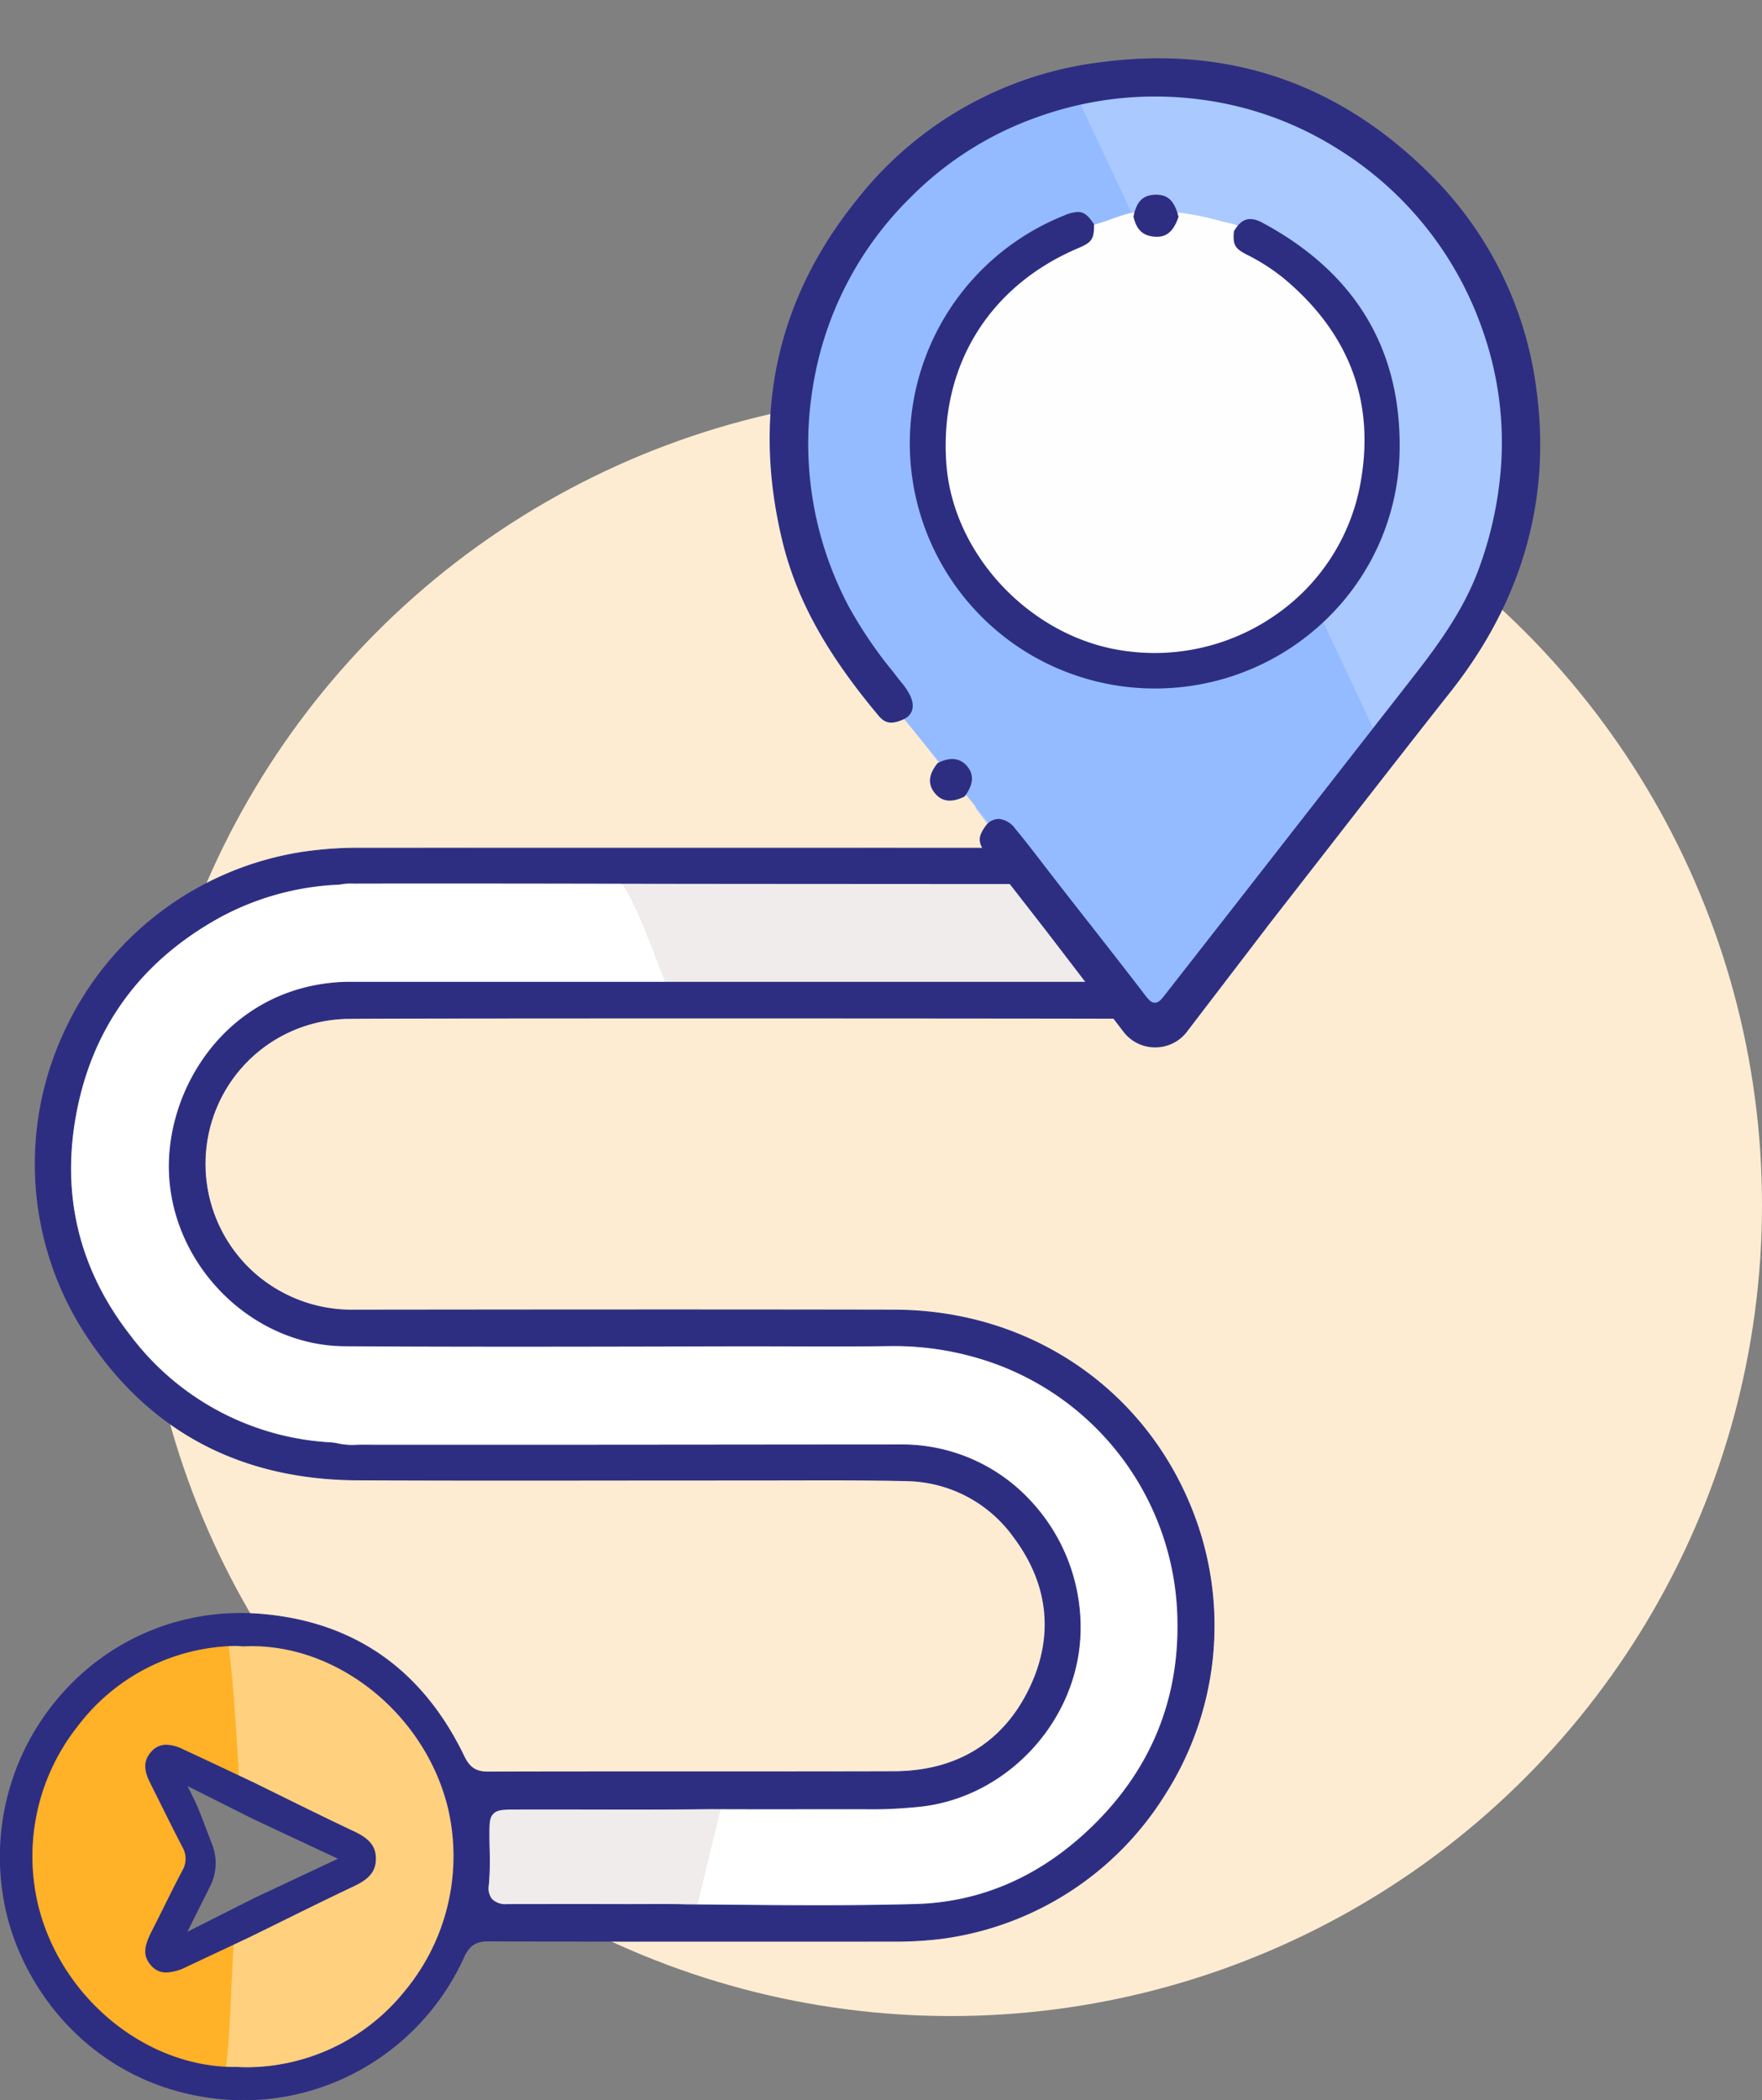 <svg id="Groupe_711" data-name="Groupe 711" xmlns="http://www.w3.org/2000/svg" width="324.696" height="386.957" viewBox="0 0 324.696 386.957">
  <rect x="0" y="0" width="324.696" height="386.957" fill="#808080" stroke="none"/>
  <g id="Groupe_231" data-name="Groupe 231" transform="translate(25.787 72.532)">
    <circle id="Ellipse_16" data-name="Ellipse 16" cx="149.455" cy="149.455" r="149.455" transform="translate(0)" fill="#fdecd2"/>
  </g>
  <g id="Groupe_232" data-name="Groupe 232" transform="translate(4.888 300.311)">
    <path id="Tracé_656" data-name="Tracé 656" d="M-2570.53,2522.808c.932-6.966,1.35-13.979,1.934-20.972.044-.135,1.182-7.6,1.238-7.722-3.907,1.832-8.38,5.321-12.283,7.16-3.814,1.8-5.427,3.056-7.393.86-2.429-2.713,4.935-12.609,6.346-15.38,2.084-4.091-2-10.588-4.195-14.949-1.3-2.58-3.839-3.57-1.721-5.916,1.883-2.084.921-3.009,4.189-1.49,4.362,2.025,11.278,6.321,15.632,8.365-.053-.119-1.206-6.064-1.249-6.2-1.042-7.085-.945-14.266-1.9-21.356a3.819,3.819,0,0,1,.727-3.251h0c-.476-.035-.951-.1-1.428-.1-25.807.209-45.443,26.161-39.058,51.612,4.64,18.5,21.6,32.179,39.456,31.838h0A3.791,3.791,0,0,1-2570.53,2522.808Z" transform="translate(2610.908 -2441.861)" fill="#ffb127"/>
  </g>
  <g id="Groupe_233" data-name="Groupe 233" transform="translate(41.515 300.45)">
    <path id="Tracé_657" data-name="Tracé 657" d="M-2513.343,2474.09c-4.637-19.041-22.338-32.976-40.6-31.966a3.813,3.813,0,0,0-.725,3.243c.956,7.073,1.874,24.107,1.874,24.107,7.106,3.476,12.612,6.246,19.765,9.62,2.815,1.328,3.927,1.056,3.977,4.329.052,3.4-.558,3.589-3.48,4.97-7.32,3.462-21.131,10.255-21.174,10.388-.584,6.979-.626,17.056-1.556,24.006a3.78,3.78,0,0,0,.291,2.5h0C-2528.3,2526.706-2506.928,2500.427-2513.343,2474.09Z" transform="translate(2555.341 -2442.072)" fill="#ffd07d"/>
  </g>
  <g id="Groupe_234" data-name="Groupe 234" transform="translate(11.935 162.174)">
    <path id="Tracé_658" data-name="Tracé 658" d="M-2518.99,2255.414c.109-4-1.742-3.35-3.026-3.33-8.786.138-17.011-.109-25.8-.012-18.161.2-29.336,14.036-30.611,32.5-1.191,17.229,8.665,27.932,26.057,30.634,1.942.3,51.575,1.524,74.919,1.529.974,0,2.068-.263,3.041-.229.419.37.667,3.411.676,3.941.081,4.606.913,9.172.67,13.795-.1,1.81-.776,2.614-2.787,2.609q-36.833-.1-73.668-.042a3.343,3.343,0,0,1-1.308-.174c-21.651-.234-42.406-17.232-47.8-39.151a52.332,52.332,0,0,1,43.547-64.733c1.4-.206,2.829-.164,4.244-.238a7.925,7.925,0,0,1,2.637-.165c16.041-.009,32.082.035,48.123-.053,2.221-.013,3.637.617,4.707,2.587a119.371,119.371,0,0,1,5.727,12.28c.965,2.39,1.355,4.913-1.184,4.975-3.535.086-7.819-.007-11.348.414-2.683.215-2.688-.323-2.9,2.364C-2508.423,2255.345-2518.356,2255-2518.99,2255.414Z" transform="translate(2600.216 -2232.292)" fill="#fff"/>
  </g>
  <g id="Groupe_235" data-name="Groupe 235" transform="translate(61.873 246.438)">
    <path id="Tracé_659" data-name="Tracé 659" d="M-2524.455,2379.247c.953-.049,1.9-.143,2.857-.143,23.241-.007,46.481-.035,69.722.042,2.215.009,3.009-.435,2.969-2.841-.08-4.777-1.089-10.857-.748-15.645,11.746.028,24.491-1.2,36.2,0,22.62,2.325,43.431,23.423,46.022,46,3.175,27.666-15.921,52.638-43.073,58.192-1.616.33-34.358,1.585-48.808,1.386-.584-.675-.617-3.331-.407-4.083,1.224-4.4,2.319-8.833,3.448-13.256.176-.687.307-2.447.78-2.959,11.323-.047,33.418-.061,33.67-.067,16.482-.39,28.876-10.221,32.149-26.551,3.846-19.186-8.962-36.424-28.489-37.255-10.785-.459-21.061-1.639-31.865-1.643-23.353-.008-47.2-.851-70.551-.866A10.945,10.945,0,0,1-2524.455,2379.247Z" transform="translate(2524.455 -2360.131)" fill="#fff"/>
  </g>
  <g id="Groupe_236" data-name="Groupe 236" transform="translate(61.314 162.051)">
    <path id="Tracé_660" data-name="Tracé 660" d="M-2463.521,2252.366c-2.335-5.746-5.016-13.87-8.067-18.876-.744-1.222-1.836-.875-2.838-.875q-23.98-.03-47.963-.02c-.972,0-1.944-.1-2.916-.149a10.922,10.922,0,0,1,3.953-.312q49.029.007,98.059,0c2.021,0,31.7.419,31.7,2.586-.006,5.163,12,16.248,11.408,16.249C-2398.66,2250.986-2465.151,2252.366-2463.521,2252.366Z" transform="translate(2525.304 -2232.105)" fill="#f0ecec"/>
  </g>
  <g id="Groupe_237" data-name="Groupe 237" transform="translate(87.941 332.468)">
    <path id="Tracé_661" data-name="Tracé 661" d="M-2439.869,2490.824q-2.294,9.409-4.586,18.817-19.5.067-39.009.153c-1.291.008-1.6-.359-1.377-1.638a45.7,45.7,0,0,0,0-15.859c-.225-1.292.139-1.657,1.412-1.649Q-2461.649,2490.771-2439.869,2490.824Z" transform="translate(2484.908 -2490.648)" fill="#f0ecec"/>
  </g>
  <g id="Groupe_240" data-name="Groupe 240" transform="translate(0 156.19)">
    <g id="Groupe_238" data-name="Groupe 238" transform="translate(1.072 1.071)">
      <path id="Tracé_662" data-name="Tracé 662" d="M-2527.821,2424.185h.034c21.66.07,43.683.058,64.982.051l9.521,0a70.124,70.124,0,0,0,8.621-.467,56.242,56.242,0,0,0,40.621-25.983,56.756,56.756,0,0,0,6.226-48.266c-7.88-23.988-29.533-39.523-55.163-39.577-33.915-.073-68.673-.034-99.34,0h-.036a28.134,28.134,0,0,1-19.222-7.046,27.955,27.955,0,0,1-7.769-30.259,27.682,27.682,0,0,1,25.762-18.42c9.052-.13,136.832-.079,144.573-.011h.079c1.72,0,2.46-.5,2.971-1.328a3.556,3.556,0,0,0-.228-2.543c-.371-.462-1.339-.733-2.8-.787-.348-.012-.7-.012-1.045-.011h-143.4a31.076,31.076,0,0,0-3.674.23c-19.164,2.269-29.64,20.052-28.356,35.229,1.37,16.194,15.373,29.446,31.214,29.542,23.088.137,46.57.079,69.278.021l3.874-.009q3.859,0,7.708.016c6.382.018,12.981.036,19.461-.048a55.707,55.707,0,0,1,20.183,3.419,52.177,52.177,0,0,1,34,47.188c.563,16.092-5.252,29.857-17.285,40.916-9.319,8.565-20.075,13.076-31.97,13.41s-24,.222-35.7.115q-3.361-.031-6.721-.059c-2.516-.072-5.052-.061-7.5-.049q-1.72.007-3.438.008-10.955-.027-21.909,0a4.576,4.576,0,0,1-3.6-1.257,4.263,4.263,0,0,1-.89-3.482,52.373,52.373,0,0,0,.135-6.468c-.016-.817-.033-1.632-.035-2.447-.01-2.392-.015-3.8,1.094-4.87,1.073-1.036,2.428-1.041,4.888-1.049q6.7-.02,13.395,0c7.324.014,14.9.024,22.341-.066,5.775.029,11.616.025,17.264.02q6.676-.006,13.349,0c2.644-.019,5.226-.2,7.623-.43,15.5-1.472,28.224-14.876,28.959-30.517a33.109,33.109,0,0,0-9.081-24.3,31.178,31.178,0,0,0-22.714-9.82h-.014q-16.224.007-32.446.025c-22.008.02-44.767.04-67.151.018-.306-.007-.6.007-.9.015a12.887,12.887,0,0,1-3.774-.3,7.872,7.872,0,0,0-1.184-.153,50.627,50.627,0,0,1-37.588-20.114c-9.4-12.054-12.885-25.723-10.361-40.628,2.853-16.851,12.031-29.644,27.281-38.021a51.5,51.5,0,0,1,22.389-6.132,10.656,10.656,0,0,1,2.6-.191c.181,0,.362.006.541.005,16.751-.037,36.943,0,56.471.041,10.042.02,59.739.04,68.584.047-.047-1.537.022-3.046.109-4.526-26.344-.034-100.985-.022-124.161-.014a68.618,68.618,0,0,0-10.637.719,57.041,57.041,0,0,0-43.521,33.247,56.514,56.514,0,0,0,4.206,54.1c11.312,17.37,27.871,26.229,49.222,26.328,16.168.077,32.613.059,48.515.043q12.208-.011,24.417-.013,3.578,0,7.153-.011c6.922-.017,14.078-.038,21.125.132a25.747,25.747,0,0,1,20.516,10.764c6.792,9.042,7.808,19.1,2.936,29.1-5,10.257-13.918,15.7-25.788,15.728-12.265.034-24.736.038-36.793.033-12.446,0-25.32,0-37.978.035-2.665.034-4.227-1-5.427-3.488-7.47-15.472-19.643-24.066-36.182-25.545q-1.984-.177-3.952-.176a42.885,42.885,0,0,0-31.589,13.786,44.156,44.156,0,0,0-11.173,37.492c2.586,15.736,15.819,33.75,38.761,36.118a43.626,43.626,0,0,0,44.123-25.5C-2532.057,2425.215-2530.5,2424.185-2527.821,2424.185Zm-14.647,11.053a38.382,38.382,0,0,1-29.612,14.286q-.972,0-1.947-.051-.271,0-.54,0c-16.874,0-32.772-12.964-37.147-30.4a39.647,39.647,0,0,1,7.379-34.047,38.3,38.3,0,0,1,29.983-15.271,10.624,10.624,0,0,1,1.095.064l.245.022c17.388-.895,34.436,12.528,38.838,30.6A40,40,0,0,1-2542.468,2435.239Z" transform="translate(2616.698 -2224.84)" fill="#2d2e82"/>
    </g>
    <g id="Groupe_239" data-name="Groupe 239" transform="translate(0 0)">
      <path id="Tracé_663" data-name="Tracé 663" d="M-2573.385,2453.941a44.274,44.274,0,0,1-4.554-.234c-23.459-2.421-36.99-20.845-39.635-36.94a45.134,45.134,0,0,1,11.424-38.325,43.66,43.66,0,0,1,32.313-14.1c1.34,0,2.7.062,4.04.182,16.909,1.511,29.353,10.292,36.984,26.1,1.045,2.164,2.256,2.946,4.524,2.928,10.869-.031,21.887-.033,32.657-.034h5.334c14.365,0,26.054,0,36.79-.033,11.467-.03,20.078-5.277,24.9-15.173,4.7-9.638,3.717-19.344-2.838-28.07a24.789,24.789,0,0,0-19.75-10.37c-6.892-.166-13.9-.146-20.679-.133l-.42,0q-2.783.008-5.567.01l-1.586,0q-12.211.006-24.418.013c-15.855.018-32.25.034-48.521-.042-21.7-.1-38.539-9.11-50.044-26.777a57.5,57.5,0,0,1-4.28-55.041,58.027,58.027,0,0,1,44.272-33.821,69.879,69.879,0,0,1,10.788-.73c22.792-.008,97.6-.021,124.163.014h1.048l-.062,1.045c-.1,1.637-.152,3.017-.108,4.438l.033,1.021-16.69-.01c-18.3-.01-45.739-.024-52.918-.039-17.421-.035-39.1-.081-56.466-.04-.18.006-.372,0-.56-.006a9.6,9.6,0,0,0-2.361.166l-.167.024a50.519,50.519,0,0,0-21.969,6.011c-14.972,8.226-23.983,20.781-26.783,37.32-2.475,14.621.945,28.03,10.166,39.855a49.676,49.676,0,0,0,36.881,19.737,8.76,8.76,0,0,1,1.341.176,12.158,12.158,0,0,0,3.52.273l.2-.005c.249-.008.5-.015.749-.01,23.055.024,46.47,0,67.128-.017q16.224-.016,32.447-.026a32.165,32.165,0,0,1,23.444,10.127,34.1,34.1,0,0,1,9.354,25.033c-.759,16.121-13.87,29.937-29.852,31.455-2.951.28-5.4.418-7.71.434q-6.688-.019-13.355,0c-5.323,0-11.355.01-17.271-.02-7.651.093-15.453.08-22.338.066q-6.689-.011-13.39,0c-2.43.008-3.447.04-4.2.772-.774.747-.8,1.753-.792,4.155,0,.809.019,1.619.035,2.429a53.17,53.17,0,0,1-.14,6.592,3.309,3.309,0,0,0,.64,2.717,3.644,3.644,0,0,0,2.865.931q10.949-.015,21.908,0,1.573,0,3.145-.007h.287c2.331-.01,4.973-.024,7.537.05,2.218.016,4.457.037,6.7.057,11.681.108,23.753.219,35.666-.114,11.649-.327,22.19-4.751,31.328-13.15,11.811-10.854,17.52-24.364,16.966-40.153a51.189,51.189,0,0,0-33.362-46.3,54.683,54.683,0,0,0-19.826-3.357c-6.567.086-13.424.066-19.475.048l-.64,0q-3.53-.01-7.066-.014l-3.87.01c-22.712.057-46.195.115-69.287-.022-16.339-.1-30.781-13.757-32.193-30.448-1.323-15.635,9.474-33.955,29.224-36.293a31.849,31.849,0,0,1,3.791-.238h143.4c.359,0,.72,0,1.082.012,1.8.066,2.959.444,3.531,1.155.531.659.674,1.741.435,3.312l-.03.2-.106.173c-.77,1.241-1.945,1.8-3.812,1.8h-.087c-7.718-.067-135.479-.12-144.55.012a26.7,26.7,0,0,0-24.847,17.768,26.959,26.959,0,0,0,7.495,29.18,27.172,27.172,0,0,0,18.567,6.8h.6c30.5-.033,65.068-.071,98.777,0,26.064.055,48.084,15.856,56.1,40.257a57.74,57.74,0,0,1-6.33,49.1,57.23,57.23,0,0,1-41.335,26.435,71.109,71.109,0,0,1-8.741.474l-11.807,0c-20.555.009-41.812.016-62.7-.051l-.031-.989v.989c-2.282,0-3.5.8-4.484,2.966A44.675,44.675,0,0,1-2573.385,2453.941Zm-.452-87.625a41.7,41.7,0,0,0-30.864,13.471,43.171,43.171,0,0,0-10.922,36.659c2.526,15.377,15.46,32.98,37.886,35.294a42.631,42.631,0,0,0,43.121-24.93,6.26,6.26,0,0,1,6.283-4.123h.034c20.887.067,42.143.06,62.7.051l11.806,0a69.03,69.03,0,0,0,8.5-.46,55.253,55.253,0,0,0,39.906-25.531,55.771,55.771,0,0,0,6.121-47.428c-7.744-23.575-29.029-38.843-54.225-38.9-33.706-.073-68.273-.036-98.771,0h-.567a29.124,29.124,0,0,1-19.914-7.294,28.95,28.95,0,0,1-8.043-31.337,28.661,28.661,0,0,1,26.677-19.071c9.089-.129,136.865-.078,144.6-.012l.07.99v-.989c1.3,0,1.745-.315,2.024-.7a2.975,2.975,0,0,0-.053-1.565,3.86,3.86,0,0,0-2.062-.416c-.337-.014-.672-.011-1.007-.011h-143.4a30.248,30.248,0,0,0-3.558.223c-18.579,2.2-28.733,19.445-27.488,34.163,1.329,15.7,14.893,28.546,30.235,28.637,23.084.138,46.563.079,69.269.023l3.875-.01q3.545,0,7.074.014l.639,0c6.043.017,12.893.037,19.446-.048a56.944,56.944,0,0,1,20.542,3.483,53.16,53.16,0,0,1,34.646,48.079c.575,16.393-5.348,30.415-17.6,41.679-9.5,8.73-20.471,13.33-32.611,13.67-11.95.334-24.04.223-35.733.115q-3.365-.031-6.719-.058c-2.552-.073-5.177-.06-7.493-.049h-.288c-1.052,0-2.1.009-3.156.007q-10.957-.028-21.907,0a5.521,5.521,0,0,1-4.331-1.583,5.19,5.19,0,0,1-1.139-4.248,51.721,51.721,0,0,0,.129-6.345c-.017-.823-.033-1.643-.035-2.462-.01-2.542-.016-4.221,1.4-5.586,1.36-1.312,3.034-1.319,5.571-1.326q6.708-.021,13.4,0c6.877.012,14.673.028,22.327-.065,5.927.029,11.956.022,17.275.019q6.677-.005,13.353,0c2.24-.016,4.636-.15,7.528-.425,15.025-1.427,27.351-14.419,28.064-29.579a32.113,32.113,0,0,0-8.809-23.575,30.2,30.2,0,0,0-22-9.515q-16.243.008-32.459.026c-20.659.02-44.076.041-67.152.017-.241-.006-.453,0-.668.009l-.209.006a13.765,13.765,0,0,1-4.057-.333,7.375,7.375,0,0,0-1-.121,51.575,51.575,0,0,1-38.3-20.493c-9.576-12.28-13.128-26.21-10.557-41.4,2.906-17.165,12.253-30.193,27.78-38.724a52.44,52.44,0,0,1,22.728-6.248,11.47,11.47,0,0,1,2.712-.2c.218,0,.395,0,.564.006,17.369-.04,39.053,0,56.477.041,7.178.015,34.617.029,52.914.039l14.665.008c0-.865.027-1.721.068-2.549-27.423-.032-100.616-.02-123.117-.013a67.873,67.873,0,0,0-10.486.708,56.055,56.055,0,0,0-42.77,32.673,55.531,55.531,0,0,0,4.132,53.155c11.118,17.074,27.4,25.781,48.4,25.879,16.266.076,32.658.059,48.51.042q12.209-.011,24.419-.012l1.586,0q2.782,0,5.565-.01h.419c6.792-.014,13.813-.032,20.732.133a26.71,26.71,0,0,1,21.283,11.159c7.03,9.359,8.079,19.775,3.034,30.125-5.177,10.62-14.4,16.251-26.674,16.284-10.737.03-22.428.039-36.8.033h-5.332c-10.769,0-21.785,0-32.642.035-2.986.045-4.951-1.209-6.32-4.046-7.308-15.138-19.211-23.545-35.379-24.99C-2571.256,2366.374-2572.555,2366.316-2573.837,2366.316Zm1.245,83.685c-.661,0-1.333-.017-2-.052-.119,0-.3.006-.487.006-17.268,0-33.651-13.392-38.107-31.153a40.63,40.63,0,0,1,7.555-34.892,39.282,39.282,0,0,1,30.758-15.654h.013c.435,0,.809.032,1.184.069l.171.016c17.811-.871,35.277,12.883,39.777,31.358a40.992,40.992,0,0,1-8.493,35.66A39.553,39.553,0,0,1-2572.592,2450Zm-1.961-2.028c.7.033,1.334.05,1.961.05a37.584,37.584,0,0,0,28.852-13.927l.76.631-.76-.631a39.008,39.008,0,0,0,8.093-33.929c-4.288-17.609-20.9-30.731-37.826-29.849l-.069,0-.321-.029c-.343-.034-.655-.047-1-.06a37.314,37.314,0,0,0-29.2,14.887,38.659,38.659,0,0,0-7.2,33.2c4.241,16.907,19.8,29.657,36.188,29.657C-2574.9,2447.977-2574.728,2447.975-2574.553,2447.973Z" transform="translate(2618.281 -2223.257)" fill="#2d2e82"/>
      <path id="Tracé_664" data-name="Tracé 664" d="M-2573.428,2453.981a44.537,44.537,0,0,1-4.563-.235c-23.5-2.425-37.058-20.884-39.708-37.009a45.217,45.217,0,0,1,11.446-38.394,43.74,43.74,0,0,1,32.373-14.129c1.339,0,2.7.061,4.047.182,16.941,1.514,29.407,10.31,37.052,26.146,1.023,2.122,2.173,2.883,4.371,2.883h.077c10.854-.031,21.913-.033,32.609-.035h5.383c15.233,0,26.579,0,36.79-.033,11.433-.03,20.018-5.261,24.828-15.126,4.683-9.608,3.7-19.285-2.83-27.984a24.713,24.713,0,0,0-19.686-10.337c-6.722-.161-13.563-.146-20.178-.134l-.918,0q-2.322.007-4.641.008l-9.49.006q-8.721,0-17.442.01c-14.963.017-31.924.034-48.521-.042-21.732-.1-38.593-9.124-50.114-26.814a57.581,57.581,0,0,1-4.287-55.119,58.108,58.108,0,0,1,44.335-33.869,69.846,69.846,0,0,1,10.8-.732c17.94-.007,96.424-.022,124.163.014h1.135l-.066,1.133c-.1,1.633-.152,3.011-.108,4.43l.034,1.106-18.273-.01c-18.752-.011-44.433-.024-51.419-.039h-1.085c-17.1-.036-38.377-.078-55.381-.039-.134,0-.278,0-.421,0l-.14,0a9.464,9.464,0,0,0-2.342.164l-.173.025a50.461,50.461,0,0,0-21.941,6c-14.948,8.212-23.946,20.749-26.741,37.261-2.472,14.6.943,27.986,10.149,39.791a49.59,49.59,0,0,0,36.822,19.705,8.915,8.915,0,0,1,1.354.179,12.065,12.065,0,0,0,3.484.271l.215-.005c.266-.008.507-.014.753-.01,23.421.025,47.655,0,67.127-.018q16.224-.016,32.447-.026a32.25,32.25,0,0,1,23.5,10.153,34.182,34.182,0,0,1,9.377,25.094c-.76,16.161-13.906,30.012-29.927,31.534-2.953.281-5.4.418-7.716.434-4.3-.013-8.662-.008-12.879-.006h-.478c-5.336.006-11.362.01-17.27-.019-7.83.1-15.874.079-22.338.066-4.115-.007-8.778-.014-13.39,0-2.407.008-3.412.039-4.146.748-.75.724-.776,1.718-.767,4.1,0,.79.018,1.593.033,2.369l0,.058a53.2,53.2,0,0,1-.14,6.6,3.235,3.235,0,0,0,.62,2.653,3.569,3.569,0,0,0,2.8.9c6.764-.009,14.43-.02,21.909,0q1.571,0,3.143-.007l.536,0c2.257-.008,4.816-.021,7.291.052,2.215.016,4.451.037,6.689.058,11.668.108,23.729.219,35.667-.115,11.63-.327,22.151-4.744,31.275-13.127,11.793-10.839,17.492-24.327,16.939-40.092a51.108,51.108,0,0,0-33.308-46.221,54.672,54.672,0,0,0-19.8-3.352c-6.556.087-13.4.066-19.447.048l-.669,0q-3.53-.01-7.066-.014l-3.87.01c-22.636.057-46.042.116-69.288-.022-16.381-.1-30.859-13.791-32.275-30.522-1.327-15.672,9.5-34.039,29.3-36.382a31.944,31.944,0,0,1,3.8-.238h143.4c.405,0,.742,0,1.084.012,1.831.067,3.006.455,3.593,1.186.547.677.695,1.781.453,3.375l-.042.23-.106.173c-.787,1.269-1.984,1.835-3.883,1.835h-.087c-9.062-.078-135.923-.114-144.549.012a26.614,26.614,0,0,0-24.771,17.715,26.875,26.875,0,0,0,7.471,29.089,27.1,27.1,0,0,0,18.512,6.778h1.242c30.311-.032,64.663-.069,98.137,0,26.1.054,48.151,15.878,56.178,40.313a57.823,57.823,0,0,1-6.339,49.175,57.311,57.311,0,0,1-41.394,26.472,70.912,70.912,0,0,1-8.751.474l-11.806.005c-19.311.007-41.2.019-62.7-.051h-.031c-2.244,0-3.439.792-4.409,2.918a45.093,45.093,0,0,1-16.593,19.248A44.264,44.264,0,0,1-2573.428,2453.981Zm-.452-89.6a43.58,43.58,0,0,0-32.253,14.076,45.053,45.053,0,0,0-11.4,38.256c2.64,16.065,16.145,34.456,39.561,36.872a44.487,44.487,0,0,0,4.546.234,44.1,44.1,0,0,0,23.963-7.087,44.925,44.925,0,0,0,16.532-19.177c.99-2.171,2.208-2.994,4.477-3.014v-.907l.165,0,.028.909c21.477.069,43.333.056,62.621.051l11.806,0a71.086,71.086,0,0,0,8.731-.473,57.144,57.144,0,0,0,41.275-26.4,57.66,57.66,0,0,0,6.322-49.035c-8-24.366-29.994-40.145-56.022-40.2-33.473-.073-67.826-.035-98.136,0l-1.242,0a27.256,27.256,0,0,1-18.621-6.82,27.043,27.043,0,0,1-7.517-29.27,26.781,26.781,0,0,1,24.923-17.823c8.625-.125,135.489-.089,144.552-.012h.087c1.834,0,2.988-.542,3.741-1.756l.1-.158.028-.183c.235-1.546.1-2.608-.418-3.249-.557-.69-1.692-1.059-3.471-1.124-.34-.013-.676-.013-1.079-.013h-143.4a31.717,31.717,0,0,0-3.781.237c-19.7,2.332-30.473,20.608-29.153,36.2,1.408,16.65,15.813,30.274,32.111,30.372,23.246.139,46.651.078,69.287.022l3.87-.01q3.539,0,7.067.014l.669,0c6.042.017,12.889.037,19.445-.048a54.847,54.847,0,0,1,19.856,3.362,51.27,51.27,0,0,1,33.414,46.37c.554,15.814-5.163,29.345-16.992,40.216-9.154,8.413-19.712,12.845-31.383,13.172-11.942.333-24,.222-35.668.114-2.242-.02-4.479-.041-6.695-.057-2.473-.071-5.031-.061-7.288-.052l-.536,0q-1.573.006-3.145.007c-7.478-.019-15.144-.009-21.909,0a3.714,3.714,0,0,1-2.926-.957,3.387,3.387,0,0,1-.662-2.781,52.911,52.911,0,0,0,.14-6.582v-.057c-.015-.778-.031-1.582-.033-2.373-.009-2.427.019-3.444.818-4.215.78-.754,1.806-.787,4.26-.8,4.613-.013,9.276-.005,13.39,0,6.463.012,14.508.029,22.337-.065,5.91.029,11.936.024,17.251.019h.5c4.217,0,8.578-.007,12.878.005,2.307-.016,4.754-.154,7.7-.433,15.942-1.514,29.022-15.3,29.778-31.377a34.017,34.017,0,0,0-9.331-24.972,32.089,32.089,0,0,0-23.384-10.1q-16.223.008-32.447.026c-19.472.019-43.706.042-67.128.018-.246,0-.482,0-.746.01l-.2,0a12.114,12.114,0,0,1-3.543-.276,8.65,8.65,0,0,0-1.326-.173,49.758,49.758,0,0,1-36.94-19.768c-9.236-11.844-12.661-25.275-10.182-39.92,2.8-16.565,11.83-29.141,26.824-37.378a50.6,50.6,0,0,1,22-6.021l.159-.023a9.619,9.619,0,0,1,2.374-.167l.142,0c.14,0,.281.005.414,0,17.009-.037,38.287,0,55.385.039h1.085c6.985.014,32.666.028,51.418.039l18.1.01-.03-.935c-.044-1.426.011-2.809.107-4.445l.057-.958h-.96c-27.739-.037-106.223-.021-124.163-.014a69.792,69.792,0,0,0-10.776.729,57.943,57.943,0,0,0-44.21,33.774,57.416,57.416,0,0,0,4.275,54.962c11.488,17.641,28.3,26.638,49.976,26.739,16.6.077,33.556.06,48.521.042q8.722-.007,17.442-.01l9.489-.006q2.321,0,4.641-.008l.918,0c6.616-.013,13.458-.028,20.183.135a24.866,24.866,0,0,1,19.814,10.4c6.574,8.751,7.558,18.488,2.846,28.155-4.839,9.925-13.476,15.188-24.975,15.218-10.211.028-21.558.038-36.791.033h-5.383c-10.7,0-21.755,0-32.607.035-2.3.018-3.542-.787-4.6-2.975-7.618-15.779-20.039-24.545-36.917-26.054C-2571.189,2364.438-2572.546,2364.378-2573.88,2364.378Zm.451,87.626a41.982,41.982,0,0,1-4.359-.226c-22.469-2.317-35.427-19.955-37.959-35.361a43.255,43.255,0,0,1,10.943-36.729,41.786,41.786,0,0,1,30.924-13.5c1.287,0,2.59.059,3.871.174,16.2,1.447,28.125,9.871,35.447,25.037,1.333,2.762,3.217,4,6.09,4l.154,0c10.843-.031,21.9-.033,32.594-.035h5.382c14.8.008,26.493,0,36.795-.033,12.24-.033,21.438-5.648,26.6-16.236,5.03-10.32,3.984-20.707-3.027-30.04a26.63,26.63,0,0,0-21.219-11.126c-6.816-.164-13.739-.148-20.434-.134l-.716,0q-2.32.007-4.639.008l-2.512,0q-12.214,0-24.419.012h-.374c-15.731.015-32,.032-48.136-.043-21.024-.1-37.331-8.817-48.466-25.916a55.614,55.614,0,0,1-4.138-53.234,56.136,56.136,0,0,1,42.832-32.721,67.864,67.864,0,0,1,10.5-.708c17.524-.006,94.512-.021,123.117.012h.086l0,.086c-.048.973-.07,1.782-.069,2.546v.082l-16.245-.009c-18.751-.01-44.431-.024-51.416-.039-17.378-.035-39-.079-56.475-.04-.174,0-.347,0-.566-.006a11.4,11.4,0,0,0-2.693.2,52.369,52.369,0,0,0-22.706,6.24c-15.5,8.518-24.837,21.525-27.739,38.664-2.567,15.168.979,29.074,10.541,41.336a51.5,51.5,0,0,0,38.238,20.461,7.842,7.842,0,0,1,1.011.122,13.616,13.616,0,0,0,4.035.333l.266-.008c.194-.005.394-.013.616-.007,23.441.024,47.676,0,67.15-.017q16.223-.015,32.46-.025a30.277,30.277,0,0,1,22.059,9.541,32.2,32.2,0,0,1,8.831,23.635c-.715,15.2-13.074,28.227-28.139,29.657-2.889.274-5.283.409-7.534.425-4.452-.012-8.976-.008-13.353,0h-1.168c-4.974,0-10.611.007-16.109-.02-7.587.091-15.322.077-22.147.065h-.18c-4.737-.008-9.014-.015-13.4,0-2.516.008-4.178.013-5.513,1.3-1.386,1.34-1.381,3.006-1.371,5.526,0,.836.02,1.7.035,2.461a51.623,51.623,0,0,1-.13,6.356,5.117,5.117,0,0,0,1.118,4.184,5.451,5.451,0,0,0,4.271,1.556c7.812-.011,14.852-.017,21.907,0q1.432,0,2.868-.005l.576,0c2.313-.01,4.937-.023,7.495.05q3.29.025,6.591.057h.126c11.678.108,23.752.22,35.73-.115,12.12-.339,23.074-4.932,32.559-13.647,12.237-11.246,18.151-25.248,17.577-41.615a53.077,53.077,0,0,0-34.593-48,56.74,56.74,0,0,0-20.512-3.477c-6.536.086-13.371.065-19.4.047l-.684,0q-3.533-.01-7.073-.013l-3.875.009c-22.63.057-46.031.117-69.269-.022-15.384-.092-28.984-12.972-30.317-28.713-1.249-14.755,8.933-32.047,27.56-34.252a30.388,30.388,0,0,1,3.568-.224h143.574c.274,0,.557,0,.837.011a3.868,3.868,0,0,1,2.119.443,2.9,2.9,0,0,1,.073,1.631l-.015.038c-.271.373-.7.719-2.009.732v.907l-.164.006-.064-.914c-9.633-.077-135.855-.11-144.518.013a28.578,28.578,0,0,0-26.6,19.016,28.868,28.868,0,0,0,8.02,31.248,29.068,29.068,0,0,0,19.859,7.274h.567c30.4-.035,64.856-.071,98.771,0,25.233.053,46.548,15.343,54.3,38.953a55.853,55.853,0,0,1-6.13,47.5,55.338,55.338,0,0,1-39.966,25.569,69.07,69.07,0,0,1-8.51.461l-11.807,0c-19.31.008-41.2.019-62.7-.05h-.034a6.186,6.186,0,0,0-6.208,4.075A42.785,42.785,0,0,1-2573.429,2452Zm-.451-85.648a41.621,41.621,0,0,0-30.8,13.445,43.09,43.09,0,0,0-10.9,36.589c2.522,15.347,15.431,32.916,37.814,35.225a42.551,42.551,0,0,0,43.038-24.883,6.335,6.335,0,0,1,6.358-4.172h.034c21.5.07,43.386.059,62.7.051l11.807,0a69.036,69.036,0,0,0,8.49-.46,55.171,55.171,0,0,0,39.847-25.494,55.692,55.692,0,0,0,6.112-47.358c-7.733-23.541-28.987-38.786-54.147-38.839-33.915-.073-68.371-.036-98.771,0h-.567a29.228,29.228,0,0,1-19.969-7.316,29.035,29.035,0,0,1-8.066-31.427,28.744,28.744,0,0,1,26.754-19.124c4.1-.058,34.589-.081,66.558-.081,35.711,0,73.277.029,78.039.07h.076c1.269,0,1.687-.309,1.938-.648a2.963,2.963,0,0,0-.041-1.488,4.078,4.078,0,0,0-2-.381c-.278-.011-.559-.011-.831-.011h-143.574a30.214,30.214,0,0,0-3.549.223c-18.529,2.194-28.657,19.4-27.415,34.075,1.325,15.657,14.852,28.469,30.153,28.562,23.237.138,46.638.078,69.268.022l3.874-.01q3.546,0,7.075.013l.684,0c6.03.019,12.864.038,19.4-.048a56.991,56.991,0,0,1,20.571,3.487,53.242,53.242,0,0,1,34.7,48.154c.576,16.418-5.356,30.463-17.63,41.742-9.515,8.745-20.5,13.351-32.665,13.692-11.981.334-24.057.224-35.736.115h-.127q-3.3-.03-6.591-.057c-2.558-.073-5.179-.059-7.491-.049l-.576,0-2.869.005c-7.055-.019-14.1-.011-21.907,0a5.6,5.6,0,0,1-4.392-1.611,5.275,5.275,0,0,1-1.16-4.312,51.272,51.272,0,0,0,.129-6.335c-.015-.762-.032-1.626-.034-2.464-.01-2.562-.017-4.256,1.421-5.644,1.384-1.336,3.072-1.342,5.627-1.35,4.386-.013,8.665-.007,13.4,0h.18c6.825.012,14.559.026,22.146-.064,5.5.027,11.137.024,16.109.02h1.168c4.376,0,8.9-.007,13.353,0,2.245-.016,4.635-.151,7.52-.424,14.983-1.425,27.278-14.382,27.989-29.5a32.03,32.03,0,0,0-8.786-23.514,30.116,30.116,0,0,0-21.939-9.49q-16.244.009-32.46.026c-19.473.019-43.709.041-67.152.018-.219,0-.417,0-.609.007l-.265.008a13.723,13.723,0,0,1-4.081-.336,7.337,7.337,0,0,0-.983-.118,51.663,51.663,0,0,1-38.356-20.525c-9.591-12.3-13.148-26.25-10.573-41.465,2.911-17.191,12.271-30.239,27.822-38.781a52.488,52.488,0,0,1,22.763-6.258,11.257,11.257,0,0,1,2.717-.2c.218,0,.394,0,.564.006,17.47-.038,39.1.005,56.475.04,6.985.014,32.665.027,51.415.038l16.081.01c0-.721.021-1.483.064-2.385-28.672-.034-105.524-.018-123.031-.013a67.881,67.881,0,0,0-10.473.706,55.976,55.976,0,0,0-42.707,32.625,55.448,55.448,0,0,0,4.126,53.078c11.1,17.049,27.363,25.743,48.328,25.841,16.138.076,32.4.059,48.135.042h.374q12.21-.011,24.419-.013l2.512,0q2.319,0,4.638-.008l.717,0c6.7-.016,13.62-.03,20.438.134a26.789,26.789,0,0,1,21.347,11.191c7.05,9.385,8.1,19.832,3.042,30.21-5.192,10.649-14.44,16.3-26.748,16.329-10.3.028-22,.038-36.8.033h-5.382c-10.694,0-21.752,0-32.593.035h-.158c-2.944,0-4.872-1.268-6.236-4.094-7.3-15.11-19.176-23.5-35.313-24.944C-2571.3,2366.413-2572.6,2366.355-2573.88,2366.355Zm1.245,83.685c-.661,0-1.336-.017-2-.051-.114,0-.3.006-.484.006-17.3,0-33.722-13.42-38.187-31.216a40.715,40.715,0,0,1,7.571-34.962,39.365,39.365,0,0,1,30.822-15.687,12.031,12.031,0,0,1,1.207.07l.17.016c17.836-.88,35.346,12.928,39.85,31.42a41.073,41.073,0,0,1-8.51,35.732A39.637,39.637,0,0,1-2572.635,2450.04Zm-2-.216c.672.034,1.343.051,2,.051a39.474,39.474,0,0,0,30.31-14.612,40.913,40.913,0,0,0,8.476-35.589c-4.486-18.417-21.913-32.16-39.694-31.295l-.181-.017c-.392-.037-.75-.068-1.177-.068a39.211,39.211,0,0,0-30.706,15.622,40.548,40.548,0,0,0-7.54,34.822c4.447,17.725,20.795,31.09,38.026,31.09C-2574.938,2449.829-2574.754,2449.828-2574.636,2449.824Zm2-1.761c-.618,0-1.26-.016-1.963-.05-.175,0-.349,0-.523,0-16.426,0-32.018-12.777-36.268-29.719a38.745,38.745,0,0,1,7.217-33.271,37.392,37.392,0,0,1,29.267-14.919c.322.012.651.025,1.008.061l.321.028.057,0c.541-.029,1.08-.042,1.62-.042,16.387,0,32.127,12.858,36.291,29.953a39.086,39.086,0,0,1-8.059,33.937l.7.579-.105.127-.7-.579A37.659,37.659,0,0,1-2572.635,2448.063Zm-1.96-.215h0c.7.034,1.342.05,1.958.05a37.5,37.5,0,0,0,28.788-13.9,38.926,38.926,0,0,0,8.077-33.857c-4.145-17.021-19.817-29.827-36.13-29.827-.538,0-1.073.014-1.612.042l-.069,0-.332-.03c-.353-.034-.68-.047-1-.059a37.227,37.227,0,0,0-29.135,14.854,38.582,38.582,0,0,0-7.187,33.13c4.233,16.872,19.756,29.594,36.108,29.594q.261,0,.523,0Z" transform="translate(2618.323 -2223.214)" fill="#2d2e82"/>
    </g>
  </g>
  <g id="Groupe_241" data-name="Groupe 241" transform="translate(26.767 321.453)">
    <path id="Tracé_665" data-name="Tracé 665" d="M-2570.051,2514.593q3.97-1.871,7.948-3.729l2.23-1.045,1.621-.776q2.493-1.224,4.98-2.452c4.625-2.281,9.406-4.64,14.15-6.884,2.612-1.236,3.618-2.5,3.587-4.522-.029-1.909-1.029-3.118-3.565-4.316-4.665-2.2-9.363-4.514-13.907-6.751q-2.453-1.21-4.908-2.414l-1.469-.7-2.733-1.285q-4.316-2.028-8.639-4.044a6.636,6.636,0,0,0-2.732-.737,2.9,2.9,0,0,0-2.29,1.076c-1.195,1.324-1.234,2.754-.136,4.936q1.007,2,2,4.01c1.285,2.583,2.613,5.252,3.962,7.847a4.934,4.934,0,0,1,.014,4.929c-1.185,2.248-2.34,4.57-3.458,6.814-.719,1.446-1.439,2.892-2.172,4.331-1.449,2.844-1.5,4.215-.224,5.644C-2574.884,2515.537-2573.561,2516.249-2570.051,2514.593Zm4.078-14.593a8.744,8.744,0,0,0,.334-7.051c-.293-.758-.6-1.559-.9-2.359-.844-2.229-1.718-4.534-2.319-5.756l-2.167-4.4,13.977,7.008,16.735,7.834-16.688,7.837-14.087,7.108Z" transform="translate(2577.372 -2474.277)" fill="#2d2e82"/>
    <path id="Tracé_666" data-name="Tracé 666" d="M-2573.838,2515.9a3.555,3.555,0,0,1-2.789-1.276c-1.674-1.869-1.246-3.686.128-6.383.719-1.41,1.424-2.827,2.13-4.242l.041-.084c1.125-2.26,2.28-4.579,3.464-6.828a4.274,4.274,0,0,0-.015-4.318c-1.365-2.625-2.688-5.285-3.968-7.858q-1-2.005-2-4.007c-1.225-2.435-1.156-4.133.236-5.673a3.575,3.575,0,0,1,2.779-1.294,7.273,7.273,0,0,1,3.01.8q4.328,2.01,8.642,4.046l4.207,1.989q2.114,1.036,4.214,2.072l.7.345c4.574,2.253,9.253,4.557,13.9,6.747,2.768,1.308,3.91,2.727,3.944,4.9.035,2.295-1.113,3.781-3.963,5.128-4.728,2.236-9.494,4.586-14.1,6.861-1.7.837-3.357,1.656-5.019,2.471l-3.862,1.826q-3.975,1.861-7.947,3.729h0A9.05,9.05,0,0,1-2573.838,2515.9Zm0-40.643a2.247,2.247,0,0,0-1.8.859c-.852.943-1.155,1.975-.037,4.2q1.008,2,2,4.012c1.277,2.568,2.6,5.222,3.956,7.836a5.616,5.616,0,0,1,.012,5.54c-1.178,2.236-2.329,4.547-3.442,6.783l-.05.1c-.707,1.419-1.414,2.84-2.134,4.254-1.462,2.87-1.28,3.832-.319,4.9.531.593,1.419,1.589,4.968-.086h0q3.973-1.873,7.95-3.73l3.846-1.819q2.483-1.22,4.974-2.45c4.651-2.294,9.422-4.647,14.159-6.888,2.7-1.278,3.232-2.447,3.21-3.917-.022-1.383-.562-2.49-3.188-3.73-4.652-2.194-9.336-4.5-13.865-6.731l-.752-.37q-2.1-1.036-4.205-2.067l-4.194-1.982q-4.315-2.03-8.636-4.044A6.118,6.118,0,0,0-2573.833,2475.255Zm.922,36.111,6-12a8.085,8.085,0,0,0,.309-6.519c-.294-.76-.6-1.561-.9-2.363-.839-2.215-1.706-4.5-2.294-5.7l-3.033-6.159,15.73,7.888,17.993,8.421-17.961,8.435Zm7.184-11.412-4.224,8.441,12.31-6.21,15.433-7.248-15.462-7.238-12.24-6.138,1.3,2.64c.616,1.251,1.495,3.571,2.345,5.814.3.8.606,1.6.9,2.354a9.4,9.4,0,0,1-.359,7.584Z" transform="translate(2577.716 -2473.936)" fill="#2d2e82"/>
  </g>
  <g id="Groupe_242" data-name="Groupe 242" transform="translate(167.712 177.258)">
    <path id="Tracé_667" data-name="Tracé 667" d="M-2363.885,2255.177" transform="translate(2363.885 -2255.177)"/>
  </g>
  <g id="Groupe_243" data-name="Groupe 243" transform="translate(209.229 152.788)">
    <path id="Tracé_668" data-name="Tracé 668" d="M-2300.819,2218.052a2.133,2.133,0,0,0-.081.272c.119-.042.236-.079.355-.122h0A2.591,2.591,0,0,0-2300.819,2218.052Z" transform="translate(2300.9 -2218.052)"/>
  </g>
  <g id="Groupe_261" data-name="Groupe 261" transform="translate(141.825)">
    <g id="Groupe_244" data-name="Groupe 244" transform="translate(61.913 100.221)">
      <path id="Tracé_669" data-name="Tracé 669" d="M-2309.229,2138.32c.023.036.042.074.066.109.084-.045.172-.077.256-.126h0C-2309.014,2138.31-2309.122,2138.314-2309.229,2138.32Z" transform="translate(2309.229 -2138.303)"/>
    </g>
    <g id="Groupe_258" data-name="Groupe 258" transform="translate(0)">
      <g id="Groupe_255" data-name="Groupe 255" transform="translate(1.931)">
        <g id="Groupe_246" data-name="Groupe 246" transform="translate(2.533 15.094)">
          <g id="Groupe_245" data-name="Groupe 245">
            <path id="Tracé_670" data-name="Tracé 670" d="M-2373.73,2129.35c2-2.255,2.078-3.858.214-6.28-3.879-5.042-7.917-9.966-10.817-15.689-7.364-14.527-15.167-29.507-10.785-45.178,6.849-24.5,22.936-45.5,47.681-51.412,18.517-4.422,41.373.352,56.879,11.515,11.5,8.276,19.708,23.3,23.728,36.866,5.908,19.938,3.4,38.992-9.085,55.74-16.513,22.146-33.845,43.682-50.779,65.516-1.032,1.33-1.425.844-2.193-.146q-12.016-15.474-24.1-30.9c-2.041-2.612-3.253-2.912-6.263-1.645q-1.8-2.351-3.6-4.7c-.22-.488.084-.871.269-1.27a3.493,3.493,0,0,0-.307-4.005,3.163,3.163,0,0,0-3.873-.848c-.339.133-.723.34-1.064-.032Z" transform="translate(2396.387 -2009.155)" fill="#a9c9ff"/>
          </g>
        </g>
        <g id="Groupe_248" data-name="Groupe 248" transform="translate(0 15.294)">
          <g id="Groupe_247" data-name="Groupe 247">
            <path id="Tracé_671" data-name="Tracé 671" d="M-2303.2,2102.255a36.918,36.918,0,0,1-23.086,11.773,37.578,37.578,0,0,1-29.247-8.447,37.014,37.014,0,0,1-13.648-24.3,37.585,37.585,0,0,1,8.086-29.53,35.313,35.313,0,0,1,15.268-11.412c2.478-.945,3.431-2.788,4.091-5.034l6.593-1.191-11.556-24.651c-49.523,10.038-53.52,64.767-53.52,64.767-.381,19.293,10.629,37.449,10.629,37.449l58.475,71.617,40.748-53.664Z" transform="translate(2400.229 -2009.459)" fill="#94bbff"/>
          </g>
        </g>
        <g id="Groupe_250" data-name="Groupe 250" transform="translate(109.861)">
          <g id="Groupe_249" data-name="Groupe 249">
            <path id="Tracé_672" data-name="Tracé 672" d="M-2233.557,1986.256" transform="translate(2233.557 -1986.256)" fill="#97bbe4"/>
          </g>
        </g>
        <g id="Groupe_252" data-name="Groupe 252" transform="translate(110.11 0.392)">
          <g id="Groupe_251" data-name="Groupe 251">
            <path id="Tracé_673" data-name="Tracé 673" d="M-2233.179,1986.85" transform="translate(2233.179 -1986.85)" fill="#97bbe4"/>
          </g>
        </g>
        <g id="Groupe_254" data-name="Groupe 254" transform="translate(27.615 139.843)">
          <g id="Groupe_253" data-name="Groupe 253">
            <path id="Tracé_674" data-name="Tracé 674" d="M-2356.934,2199.174c2.242-1.173,4.143-.986,5.428.536,1.352,1.6,1.205,3.421-.453,5.621-2.46,1.2-4.263.958-5.561-.736C-2358.769,2202.963-2358.583,2201.242-2356.934,2199.174Z" transform="translate(2358.333 -2198.413)" fill="#2d2e82"/>
          </g>
        </g>
      </g>
      <g id="Groupe_256" data-name="Groupe 256" transform="translate(31.808 39.149)">
        <path id="Tracé_675" data-name="Tracé 675" d="M-2276.758,2083.479c-1.68-13.184-8.672-23.137-20.192-29.753-2.347-1.349-2.656-2.406-2.958-5.261-.49-.637-2.851-.993-3.539-1.2a53.55,53.55,0,0,0-7.825-1.6c-.586.177-.718.726-.985,1.175-1.649,2.775-4.893,2.8-6.548.046-.269-.447-.392-1-.939-1.232l-.031.006c-2.241.4-5.575,1.973-7.816,2.378-.673,2.291-.552,3-3.077,3.969a36,36,0,0,0-15.569,11.637,38.319,38.319,0,0,0-8.245,30.112,37.746,37.746,0,0,0,13.916,24.783,38.324,38.324,0,0,0,29.825,8.613,37.64,37.64,0,0,0,23.541-12c.573-.613,1.136-1.24,1.683-1.9A37.637,37.637,0,0,0-2276.758,2083.479Z" transform="translate(2354.903 -2045.649)" fill="#fefefe"/>
      </g>
      <g id="Groupe_257" data-name="Groupe 257" transform="translate(0 10.739)">
        <path id="Tracé_676" data-name="Tracé 676" d="M-2360.19,2151.886q.744.946,1.484,1.894c1.71,2.193,3.418,4.387,5.207,6.688l2.2,2.829,14.2,18.54a6.654,6.654,0,0,0,5.321,2.627h0a6.655,6.655,0,0,0,5.323-2.63l14.544-19.019c.2-.271.349-.472.5-.669q5.072-6.5,10.134-13.016c7.653-9.839,15.566-20.013,23.424-29.963,13.083-16.569,18.359-35.086,15.682-55.037a67.2,67.2,0,0,0-19.847-39.833c-16.534-16.282-36.524-23.033-59.415-20.067a66.929,66.929,0,0,0-44.82,25.143c-14.552,18.028-19.156,38.866-13.684,61.937,2.557,10.779,8.007,20.726,17.669,32.255.948,1.13,1.739,1.469,3.907.485.5-.26,1.863-1.024.922-3.276a11.31,11.31,0,0,0-1.71-2.575c-.185-.233-.371-.465-.552-.7l-.89-1.154a80.915,80.915,0,0,1-8.165-11.994,64.682,64.682,0,0,1-6.813-40.671,63.445,63.445,0,0,1,18.306-35.694,62.543,62.543,0,0,1,23.8-14.97,64.5,64.5,0,0,1,29.667-3.242,62.982,62.982,0,0,1,26.1,9.314,64.451,64.451,0,0,1,26.826,33.554,62.753,62.753,0,0,1,3.388,26.5,69.885,69.885,0,0,1-3.945,17.75c-2.595,7.169-6.73,13.247-12.14,20.168q-10.677,13.657-21.336,27.329-12.231,15.68-24.479,31.348c-.767.98-1.412,1.827-2.477,1.821-1.044,0-1.68-.833-2.415-1.793-3.41-4.448-6.927-8.94-10.329-13.282q-3.128-3.994-6.246-8-1.012-1.3-2.015-2.613c-1.7-2.206-3.448-4.488-5.246-6.657a3.6,3.6,0,0,0-2.442-1.517,2.391,2.391,0,0,0-1.773.782c-1.529,2.013-1.506,2.751.089,4.811Q-2361.211,2150.593-2360.19,2151.886Z" transform="translate(2402.816 -2002.89)" fill="#2d2e82"/>
        <path id="Tracé_677" data-name="Tracé 677" d="M-2332.109,2184.782a7.311,7.311,0,0,1-5.848-2.885l-14.2-18.541-7.406-9.512q-.635-.813-1.273-1.625l-.21-.268.518-.407-.553.363q-1-1.275-2-2.553c-1.788-2.311-1.8-3.36-.093-5.614l.067-.075a2.992,2.992,0,0,1,2.261-.968,4.216,4.216,0,0,1,2.92,1.755c1.815,2.188,3.567,4.469,5.262,6.675q1,1.308,2.013,2.61,3.021,3.889,6.063,7.762l.181.232c3.389,4.327,6.892,8.8,10.334,13.289.749.978,1.206,1.531,1.894,1.535h.008c.687,0,1.152-.552,1.912-1.522q12.307-15.731,24.514-31.394l.7-.894q10.314-13.22,20.638-26.436c5.372-6.871,9.475-12.9,12.04-19.985a69.186,69.186,0,0,0,3.908-17.585,62.109,62.109,0,0,0-3.354-26.222,63.808,63.808,0,0,0-26.559-33.217,62.352,62.352,0,0,0-25.834-9.215,63.849,63.849,0,0,0-29.366,3.211,61.893,61.893,0,0,0-23.552,14.816,62.8,62.8,0,0,0-18.121,35.33,64.02,64.02,0,0,0,6.748,40.263,80.211,80.211,0,0,0,8.1,11.893l.893,1.157c.178.233.363.462.546.692a11.752,11.752,0,0,1,1.8,2.732c.446,1.066.879,3.018-1.224,4.115-2.268,1.032-3.451.865-4.717-.646-9.733-11.612-15.224-21.644-17.8-32.528-5.523-23.279-.875-44.307,13.811-62.5a67.572,67.572,0,0,1,45.248-25.383c23.1-2.994,43.276,3.821,59.962,20.251a67.845,67.845,0,0,1,20.037,40.216c2.7,20.135-2.62,38.818-15.818,55.533-7.856,9.948-15.769,20.121-23.419,29.958q-5.065,6.511-10.136,13.018c-.148.191-.292.385-.486.647l-14.557,19.036A7.312,7.312,0,0,1-2332.109,2184.782Zm-30.047-40.2c-1.309,1.73-1.289,2.15.117,3.966.659.852,1.325,1.7,1.99,2.548l.245.311q.639.816,1.276,1.629l7.409,9.518,14.208,18.544a6,6,0,0,0,4.8,2.369,6,6,0,0,0,4.8-2.371l14.544-19.019c.2-.273.352-.476.507-.674q5.072-6.5,10.134-13.016c7.654-9.838,15.567-20.012,23.427-29.966,12.969-16.424,18.2-34.774,15.545-54.542a66.544,66.544,0,0,0-19.655-39.45c-16.382-16.131-36.188-22.822-58.868-19.883a66.287,66.287,0,0,0-44.391,24.9c-14.417,17.862-18.979,38.51-13.555,61.371,2.532,10.673,7.939,20.538,17.533,31.984.689.823,1.141,1.208,3.128.308.4-.213,1.312-.687.586-2.422a10.824,10.824,0,0,0-1.616-2.419c-.189-.236-.376-.47-.56-.708l-.891-1.153a81.409,81.409,0,0,1-8.229-12.094,65.324,65.324,0,0,1-6.879-41.077,64.086,64.086,0,0,1,18.492-36.057,63.182,63.182,0,0,1,24.05-15.127,65.157,65.157,0,0,1,29.968-3.273,63.628,63.628,0,0,1,26.375,9.412,65.093,65.093,0,0,1,27.092,33.892,63.405,63.405,0,0,1,3.424,26.775,70.476,70.476,0,0,1-3.983,17.915c-2.623,7.252-6.79,13.379-12.24,20.35q-10.327,13.211-20.637,26.434l-.7.894q-12.231,15.68-24.479,31.349c-.815,1.043-1.622,2.075-2.984,2.075h-.016c-1.367-.007-2.163-1.046-2.934-2.052-3.436-4.482-6.938-8.953-10.325-13.277l-.182-.232q-3.038-3.88-6.066-7.766-1.014-1.3-2.018-2.616c-1.687-2.2-3.432-4.468-5.23-6.637a3.035,3.035,0,0,0-1.964-1.28A1.741,1.741,0,0,0-2362.156,2144.579Z" transform="translate(2403.158 -2002.548)" fill="#2d2e82"/>
      </g>
    </g>
    <g id="Groupe_259" data-name="Groupe 259" transform="translate(25.816 39.053)">
      <path id="Tracé_678" data-name="Tracé 678" d="M-2332.7,2046.5a6.625,6.625,0,0,0-2.274.615,44.544,44.544,0,0,0-26.554,52.621,44.566,44.566,0,0,0,18.371,25.791,44.676,44.676,0,0,0,30.906,7.028,44.6,44.6,0,0,0,26.876-14.17,43.455,43.455,0,0,0,11.329-28.053c.487-18.69-7.9-32.8-24.926-41.927-1.983-1.063-3.131-.754-4.29,1.2-.18,2.088.1,2.515,2,3.492a37.318,37.318,0,0,1,7.159,4.631c12.306,10.362,17.033,23.4,14.052,38.764a38.252,38.252,0,0,1-15.729,24.075,39.644,39.644,0,0,1-28.789,6.724c-17.223-2.584-31.712-17.925-32.988-34.924-1.362-18.171,7.838-33.287,24.612-40.437,2.316-.988,2.605-1.306,2.593-3.615C-2331.2,2047.05-2331.79,2046.5-2332.7,2046.5Z" transform="translate(2363.651 -2045.845)" fill="#2d2e82"/>
      <path id="Tracé_679" data-name="Tracé 679" d="M-2318.779,2133.3a45.21,45.21,0,0,1-25.083-7.565,45.223,45.223,0,0,1-18.644-26.17,45.2,45.2,0,0,1,26.947-53.4,7.2,7.2,0,0,1,2.518-.663c1.243,0,2.006.775,2.9,2.113l.11.164v.2c.015,2.671-.553,3.185-2.993,4.225-16.5,7.034-25.553,21.905-24.212,39.781,1.254,16.706,15.5,31.782,32.428,34.322a38.972,38.972,0,0,0,28.313-6.611,37.6,37.6,0,0,0,15.46-23.661c2.932-15.108-1.72-27.938-13.829-38.134a36.728,36.728,0,0,0-7.036-4.549c-2.163-1.111-2.559-1.807-2.358-4.135l.013-.15.076-.13c1.328-2.244,2.875-2.676,5.168-1.45,17.264,9.258,25.767,23.565,25.273,42.525a44.111,44.111,0,0,1-11.5,28.479,45.256,45.256,0,0,1-27.274,14.378A45.829,45.829,0,0,1-2318.779,2133.3Zm-14.261-86.481a6.049,6.049,0,0,0-2.029.569,43.88,43.88,0,0,0-26.16,51.84,43.9,43.9,0,0,0,18.1,25.41,44.017,44.017,0,0,0,30.451,6.924A43.941,43.941,0,0,0-2286.2,2117.6a42.792,42.792,0,0,0,11.157-27.626c.48-18.421-7.79-32.326-24.578-41.329-1.63-.871-2.4-.692-3.334.833-.134,1.651.015,1.851,1.66,2.7a37.973,37.973,0,0,1,7.283,4.715c12.5,10.526,17.3,23.78,14.274,39.392a38.907,38.907,0,0,1-16,24.49,40.3,40.3,0,0,1-29.267,6.836c-17.512-2.627-32.248-18.232-33.546-35.527-1.385-18.465,7.965-33.826,25.01-41.091,2.048-.873,2.2-1.009,2.193-2.805C-2332.136,2047.039-2332.543,2046.823-2333.04,2046.823Z" transform="translate(2363.992 -2045.504)" fill="#2d2e82"/>
    </g>
    <g id="Groupe_260" data-name="Groupe 260" transform="translate(67.047 35.874)">
      <path id="Tracé_680" data-name="Tracé 680" d="M-2293.133,2044.756c-1.027,2.988-2.5,4.021-5.021,3.584-2.042-.354-2.857-1.787-3.286-3.594.56-2.8,1.7-3.973,3.948-4.061C-2295.141,2040.594-2293.925,2041.73-2293.133,2044.756Z" transform="translate(2301.44 -2040.681)" fill="#2d2e82"/>
    </g>
  </g>
  <g id="Groupe_262" data-name="Groupe 262" transform="translate(165.557 333.288)">
    <path id="Tracé_681" data-name="Tracé 681" d="M-2367.155,2491.892" transform="translate(2367.155 -2491.892)" fill="#fff"/>
  </g>
  <g id="Groupe_263" data-name="Groupe 263" transform="translate(150.615 350.394)">
    <path id="Tracé_682" data-name="Tracé 682" d="M-2389.824,2517.843" transform="translate(2389.824 -2517.843)" fill="#ffd07d"/>
  </g>
</svg>
